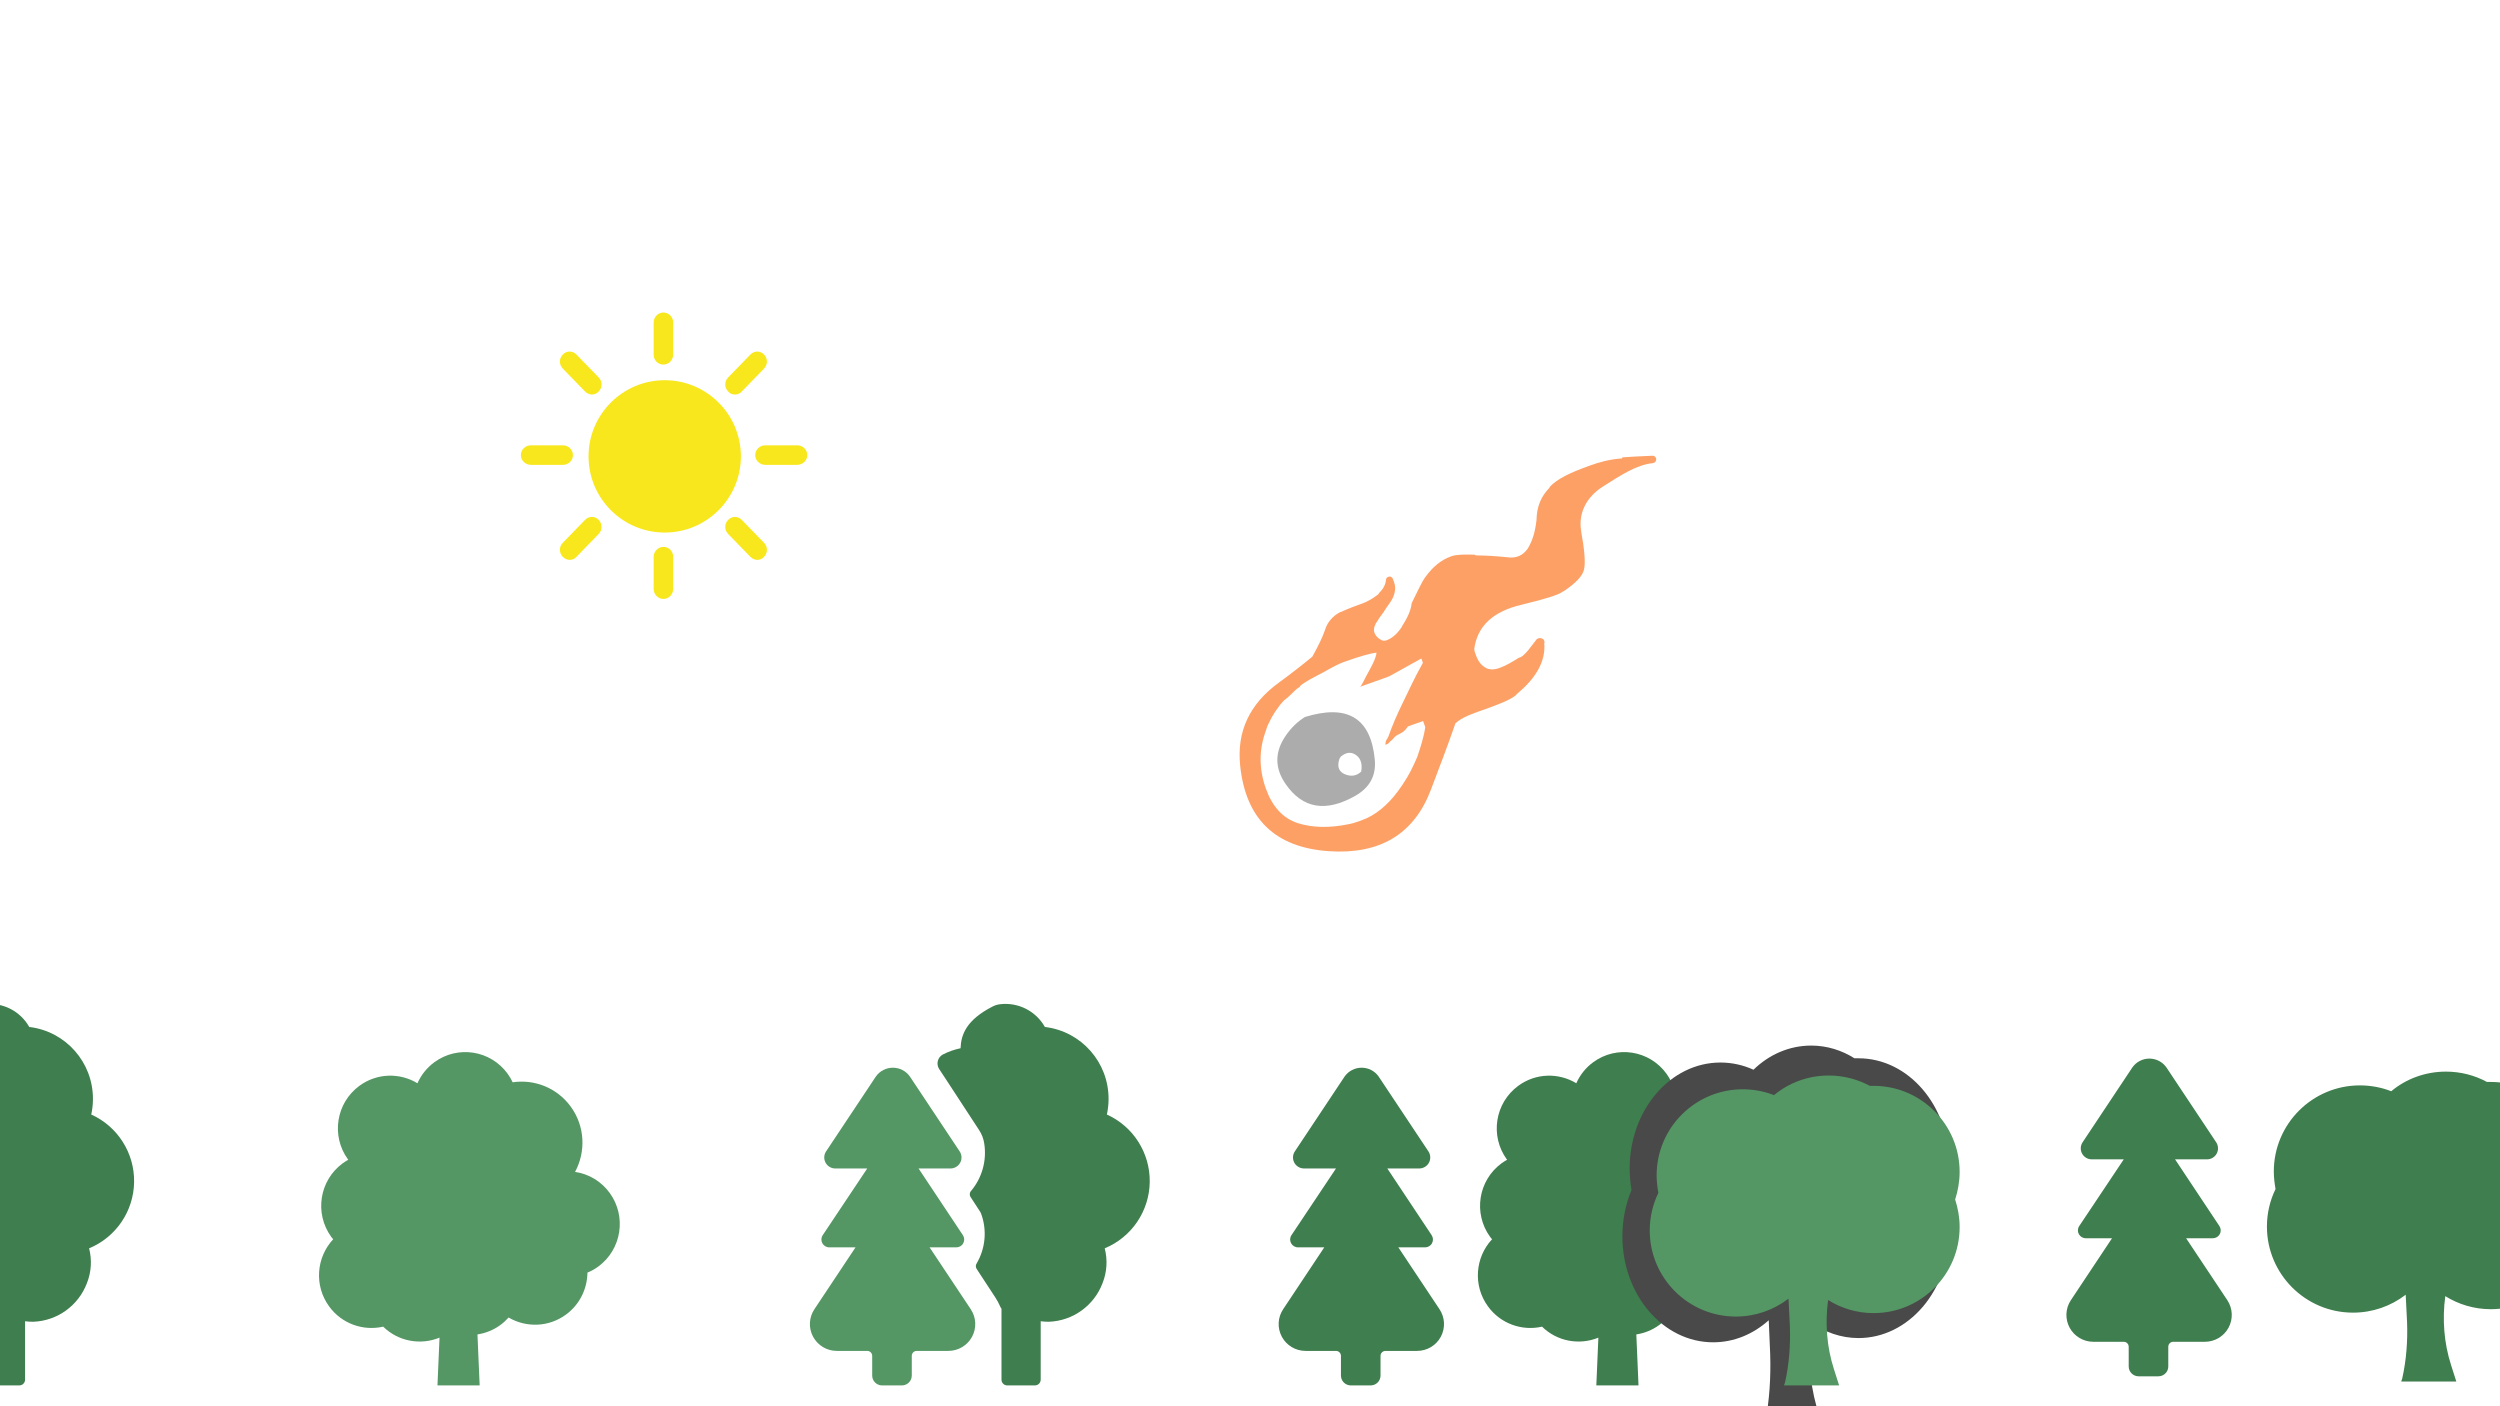 <?xml version="1.0" encoding="UTF-8"?>
<svg width="1920px" height="1080px" viewBox="0 0 1920 1080" version="1.1" xmlns="http://www.w3.org/2000/svg" xmlns:xlink="http://www.w3.org/1999/xlink">
    <!-- Generator: Sketch 46.2 (44496) - http://www.bohemiancoding.com/sketch -->
    <title>meteorFromTheSky</title>
    <desc>Created with Sketch.</desc>
    <defs></defs>
    <g id="Actual-Slides" stroke="none" stroke-width="1" fill="none" fill-rule="evenodd">
        <g id="meteorFromTheSky" fill-rule="nonzero">
            <g id="noun_1174161" transform="translate(400, 240)" fill="#F8E71C">
                <path d="M110.5,52 C78.232,52 52,78.232 52,110.5 C52,142.768 78.232,169 110.5,169 C142.768,169 169,142.768 169,110.5 C169,78.232 142.768,52 110.5,52 Z" id="Shape"></path>
                <path d="M109.5,40 C113.591,40 117,36.512 117,32.326 L117,7.674 C117,3.488 113.591,0 109.5,0 C105.409,0 102,3.488 102,7.674 L102,32.326 C102,36.744 105.409,40 109.5,40 Z" id="Shape"></path>
                <path d="M49.302,60.655 C50.669,62.062 52.719,63 54.541,63 C56.363,63 58.413,62.297 59.779,60.655 C62.74,57.607 62.74,52.918 59.779,49.87 L42.698,32.286 C39.737,29.238 35.181,29.238 32.221,32.286 C29.26,35.334 29.26,40.023 32.221,43.071 L49.302,60.655 Z" id="Shape"></path>
                <path d="M40,109.5 C40,105.409 36.512,102 32.326,102 L7.674,102 C3.488,102 0,105.409 0,109.5 C0,113.591 3.488,117 7.674,117 L32.326,117 C36.744,117 40,113.591 40,109.5 Z" id="Shape"></path>
                <path d="M49.302,159.286 L32.221,176.87 C29.26,179.918 29.26,184.607 32.221,187.655 C33.587,189.062 35.637,190 37.459,190 C39.281,190 41.331,189.297 42.698,187.655 L59.779,170.071 C62.74,167.023 62.74,162.334 59.779,159.286 C57.046,156.238 52.263,156.238 49.302,159.286 Z" id="Shape"></path>
                <path d="M109.5,180 C105.409,180 102,183.488 102,187.674 L102,212.326 C102,216.512 105.409,220 109.5,220 C113.591,220 117,216.512 117,212.326 L117,187.674 C117,183.256 113.591,180 109.5,180 Z" id="Shape"></path>
                <path d="M169.698,159.286 C166.737,156.238 162.181,156.238 159.221,159.286 C156.26,162.334 156.26,167.023 159.221,170.071 L176.302,187.655 C177.669,189.062 179.719,190 181.541,190 C183.363,190 185.413,189.297 186.779,187.655 C189.74,184.607 189.74,179.918 186.779,176.87 L169.698,159.286 Z" id="Shape"></path>
                <path d="M212.326,102 L187.674,102 C183.488,102 180,105.409 180,109.5 C180,113.591 183.488,117 187.674,117 L212.326,117 C216.512,117 220,113.591 220,109.5 C220,105.409 216.512,102 212.326,102 Z" id="Shape"></path>
                <path d="M164.459,63 C166.281,63 168.331,62.297 169.698,60.655 L186.779,43.071 C189.74,40.023 189.74,35.334 186.779,32.286 C183.819,29.238 179.263,29.238 176.302,32.286 L159.221,49.87 C156.26,52.918 156.26,57.607 159.221,60.655 C160.587,62.297 162.409,63 164.459,63 Z" id="Shape"></path>
            </g>
            <g id="noun_387172" transform="translate(952, 350)">
                <path d="M319.026,0.668 L318.955,0.632 C318.43,0.156 317.83,-0.046 317.142,0.025 C317.09,-0.003 317.043,-0.007 317.007,0.009 C306.966,0.422 299.327,0.835 294.096,1.248 C293.846,1.291 293.846,2.046 293.603,2.089 C284.028,2.685 276.09,5.038 269.201,7.495 L269.082,7.539 C254.423,12.771 243.894,17.673 238.126,24 C238.063,24.071 238.126,24.409 238.098,24.464 C232.053,30.847 228.201,37.972 228.014,49.92 L227.955,49.939 C227.064,58.176 224.942,65.36 221.436,71.104 C221.328,71.274 221.205,71.433 221.09,71.608 C217.703,76.339 212.635,79.165 205.083,77.899 L205.024,77.919 C196.45,77.018 188.715,76.593 181.775,76.558 C181.361,76.617 180.686,75.966 180.248,75.99 C172.597,75.811 166.595,75.796 162.684,77.189 C162.6,77.217 162.544,77.236 162.505,77.252 C154.682,80.043 148.426,85.417 143.346,92.296 L142.941,92.808 C139.598,97.266 136.919,103.89 132.26,113.048 L132.24,112.988 C131.294,121.423 126.262,128.353 124.68,131.08 C124.601,131.108 124.799,131.06 124.815,131.096 C121.484,136.336 117.684,139.829 113.177,141.658 C112.255,142.036 111.344,142.139 110.331,142.016 C109.353,141.877 108.518,141.492 107.775,140.88 C107.56,140.777 107.405,140.682 107.286,140.587 C105.378,139.201 104.114,137.558 103.482,135.669 C103.216,134.923 103.136,134.141 103.236,133.311 C103.287,132.104 103.709,130.679 104.484,129.032 C104.714,128.552 104.985,128.123 105.335,127.738 C106.4,125.904 108.161,123.269 110.868,119.748 L110.848,119.688 C113.356,115.624 116.432,111.908 117.573,109.428 C117.613,109.277 117.617,109.197 117.684,109.122 C119.692,104.752 119.966,100.846 118.706,97.329 C118.678,97.25 118.65,97.17 118.622,97.091 L117.72,94.57 C117.509,93.987 117.108,93.515 116.536,93.145 L116.639,93.173 C116.126,92.836 115.606,92.705 115.065,92.812 C114.977,92.8 114.898,92.808 114.818,92.832 C114.151,92.939 113.554,93.237 113.026,93.737 C112.696,94.162 112.501,94.674 112.449,95.265 C112.438,95.356 112.43,95.452 112.418,95.539 C111.949,99.278 110.216,102.517 107.227,105.252 C106.968,105.522 106.829,106.173 106.519,106.419 C103.78,108.491 99.75,111.523 93.764,113.655 C93.688,113.683 93.629,113.707 93.589,113.722 C93.549,113.734 93.509,113.746 93.47,113.758 C84.864,116.83 79.784,119.017 78.083,119.934 C77.821,120.065 77.523,119.974 77.328,120.038 C71.365,123.229 67.422,127.802 65.57,133.97 C65.475,134.311 65.32,134.621 65.145,134.994 C63.499,139.765 60.399,146.187 55.856,154.333 C47.481,161.239 38.915,167.868 30.17,174.251 C7.625,190.624 -2.288,211.864 0.442,237.982 C4.699,278.961 27.356,300.872 68.42,303.706 C107.799,306.393 133.969,290.659 146.939,256.515 C153.573,238.954 159.989,222.307 165.788,205.481 C171.249,200.535 178.972,198.09 187.817,194.935 L187.876,194.911 C199.03,190.934 207.488,187.786 212.62,183.618 C212.635,183.563 212.576,183.249 212.612,183.237 C227.823,170.9 235.169,157.635 233.992,144.004 C233.941,143.846 234.33,143.385 234.271,143.226 C234.243,143.143 234.211,143.052 234.171,142.929 L233.69,141.583 C233.46,140.956 232.697,140.615 232.14,140.285 C232.068,140.226 231.826,140.265 231.782,140.281 C231.242,139.987 230.598,139.956 230.041,140.11 C229.942,140.099 229.811,140.122 229.727,140.15 C229.087,140.301 228.563,140.599 228.233,141.019 L228.499,140.523 C227.903,141.4 225.605,144.354 221.67,149.371 C221.587,149.403 221.555,149.438 221.571,149.474 C219.5,151.927 217.747,153.582 216.336,154.448 C215.752,154.785 215.124,155.007 214.472,155.154 C209.575,158.215 204.797,161.152 199.793,162.934 L199.677,162.978 C194.745,164.74 190.674,164.565 187.141,161.6 C184.354,159.596 182.129,155.785 180.455,150.125 C180.217,149.331 180.173,148.533 180.328,147.732 C182.836,130.58 194.943,119.482 216.642,114.425 C234.263,110.162 244.597,106.943 247.646,104.748 C248.127,104.359 248.659,104.061 249.244,103.851 C258.39,97.722 263.494,92.201 264.559,87.287 C264.579,87.108 264.611,86.941 264.642,86.795 C265.668,81.761 264.893,72.211 262.333,58.152 C262.317,58.112 262.349,58.152 262.377,58.096 C260.139,45.549 265.076,32.716 278.713,23.885 L278.654,23.909 C292.892,14.866 305.09,6.872 317.333,5.713 C318.084,5.622 318.756,5.249 319.34,4.689 C319.762,4.01 319.972,3.252 320,2.454 C319.841,1.768 319.511,1.156 319.026,0.668 Z M140.786,159.024 C133.536,172.008 129.394,181.586 125.845,188.663 C120.86,198.769 116.909,208.109 114.258,215.742 C113.527,217.774 111.937,218.06 112.02,221.99 L113.602,221.418 C114.385,221.144 115.22,219.584 116.746,218.556 C117.831,217.77 118.841,215.968 120.407,214.92 C122.442,213.571 126.036,213.023 129.275,207.902 L140.925,203.747 L142.607,208.446 C141.45,216.302 138.902,224.038 136.533,231.095 C135.953,232.798 134.899,234.608 134.275,236.188 C131.012,243.698 126.664,250.747 121.774,257.428 C113.785,268.26 104.412,276.179 93.736,279.989 C92.834,280.311 91.995,280.609 91.212,280.89 C88.787,281.76 86.311,282.534 83.691,282.982 C69.032,286.015 56.019,285.769 44.615,282.133 C33.318,278.41 25.182,269.606 20.189,255.665 C14.724,240.391 14.792,225.411 20.372,210.693 C20.734,209.24 21.259,207.803 21.938,206.37 C25.174,199.269 29.224,193.145 34.077,187.973 C37.222,185.535 40.179,182.844 42.969,179.911 C43.999,178.974 45.132,178.133 46.364,177.386 C46.185,176.878 47.898,175.513 51.515,173.298 C53.717,171.936 56.651,170.317 60.296,168.443 C61.762,167.614 63.213,166.852 64.644,166.169 C71.636,162.172 76.72,159.612 79.888,158.476 C92.011,154.15 100.434,151.745 105.152,151.244 C104.905,154.376 103.037,158.703 99.722,164.728 C95.855,171.305 93.871,176.974 92.269,177.545 L113.626,169.924 C115.737,169.174 120.304,166.364 126.616,162.926 C132.924,159.358 136.271,157.488 139.602,155.73 L140.786,159.024 Z" id="Shape" fill="#FDA066"></path>
                <path d="M50.171,200.665 C44.376,204.29 39.434,209.109 35.348,215.13 C26.879,227.553 26.883,239.888 35.364,252.131 C48.406,271.031 66.241,274.048 88.869,261.188 C100,254.867 104.993,245.581 103.837,233.338 C100.802,201.418 82.916,190.529 50.171,200.665 Z M93.716,238.426 C93.772,239.828 93.65,241.226 93.359,242.624 C90.272,245.525 86.675,246.39 82.554,245.224 C76.668,243.494 74.643,239.592 76.479,233.502 C76.967,231.904 77.761,230.81 78.866,230.233 C82.271,227.75 85.582,227.489 88.81,229.48 C91.924,231.403 93.563,234.388 93.716,238.426 Z" id="Shape" fill="#ACACAC"></path>
            </g>
            <g id="Group-5" transform="translate(-60, 771)">
                <g id="Group" transform="translate(305, 0)">
                    <path d="M468.927,186.973 L489.45,186.973 C491.68,186.981 493.734,185.763 494.792,183.806 C495.849,181.849 495.739,179.471 494.504,177.619 L460.452,126.385 L484.965,126.385 C488.085,126.385 490.952,124.677 492.429,121.939 C493.907,119.201 493.755,115.876 492.034,113.283 L453.764,55.726 C450.772,51.508 445.911,49 440.728,49 C435.545,49 430.684,51.508 427.693,55.726 L389.422,113.283 C387.705,115.871 387.55,119.188 389.018,121.923 C390.485,124.658 393.34,126.371 396.453,126.385 L421.042,126.385 L386.838,177.619 C385.595,179.482 385.491,181.877 386.568,183.84 C387.644,185.803 389.724,187.009 391.968,186.973 L412.035,186.973 L380.453,234.496 C376.238,240.818 375.854,248.937 379.453,255.626 C383.052,262.316 390.052,266.491 397.669,266.493 L421.042,266.493 C423.141,266.493 424.842,268.188 424.842,270.28 L424.842,285.427 C424.842,289.609 428.245,293 432.443,293 L447.645,293 C451.843,293 455.246,289.609 455.246,285.427 L455.246,270.28 C455.246,268.188 456.947,266.493 459.046,266.493 L483.293,266.493 C490.917,266.505 497.929,262.335 501.538,255.643 C505.146,248.951 504.765,240.823 500.547,234.496 L468.927,186.973 Z" id="Shape" fill="#549764"></path>
                    <path d="M828.927,186.973 L849.45,186.973 C851.68,186.981 853.734,185.763 854.792,183.806 C855.849,181.849 855.739,179.471 854.504,177.619 L820.452,126.385 L844.965,126.385 C848.085,126.385 850.952,124.677 852.429,121.939 C853.907,119.201 853.755,115.876 852.034,113.283 L813.764,55.726 C810.772,51.508 805.911,49 800.728,49 C795.545,49 790.684,51.508 787.693,55.726 L749.422,113.283 C747.705,115.871 747.55,119.188 749.018,121.923 C750.485,124.658 753.34,126.371 756.453,126.385 L781.042,126.385 L746.838,177.619 C745.595,179.482 745.491,181.877 746.568,183.84 C747.644,185.803 749.724,187.009 751.968,186.973 L772.035,186.973 L740.453,234.496 C736.238,240.818 735.854,248.937 739.453,255.626 C743.052,262.316 750.052,266.491 757.669,266.493 L781.042,266.493 C783.141,266.493 784.842,268.188 784.842,270.28 L784.842,285.427 C784.842,289.609 788.245,293 792.443,293 L807.645,293 C811.843,293 815.246,289.609 815.246,285.427 L815.246,270.28 C815.246,268.188 816.947,266.493 819.046,266.493 L843.293,266.493 C850.917,266.505 857.929,262.335 861.538,255.643 C865.146,248.951 864.765,240.823 860.547,234.496 L828.927,186.973 Z" id="Shape-Copy" fill="#3F7E4E"></path>
                    <path d="M1433.927,179.973 L1454.45,179.973 C1456.68,179.981 1458.734,178.763 1459.792,176.806 C1460.849,174.849 1460.739,172.471 1459.504,170.619 L1425.452,119.385 L1449.965,119.385 C1453.085,119.385 1455.952,117.677 1457.429,114.939 C1458.907,112.201 1458.755,108.876 1457.034,106.283 L1418.764,48.726 C1415.772,44.508 1410.911,42 1405.728,42 C1400.545,42 1395.684,44.508 1392.693,48.726 L1354.422,106.283 C1352.705,108.871 1352.55,112.188 1354.018,114.923 C1355.485,117.658 1358.34,119.371 1361.453,119.385 L1386.042,119.385 L1351.838,170.619 C1350.595,172.482 1350.491,174.877 1351.568,176.84 C1352.644,178.803 1354.724,180.009 1356.968,179.973 L1377.035,179.973 L1345.453,227.496 C1341.238,233.818 1340.854,241.937 1344.453,248.626 C1348.052,255.316 1355.052,259.491 1362.669,259.493 L1386.042,259.493 C1388.141,259.493 1389.842,261.188 1389.842,263.28 L1389.842,278.427 C1389.842,282.609 1393.245,286 1397.443,286 L1412.645,286 C1416.843,286 1420.246,282.609 1420.246,278.427 L1420.246,263.28 C1420.246,261.188 1421.947,259.493 1424.046,259.493 L1448.293,259.493 C1455.917,259.505 1462.929,255.335 1466.538,248.643 C1470.146,241.951 1469.765,233.823 1465.547,227.496 L1433.927,179.973 Z" id="Shape-Copy-5" fill="#3F7E4E"></path>
                    <path d="M605.092,84.913 C605.93,81.052 606.361,77.114 606.378,73.163 C606.535,44.9 585.48,21.029 557.469,17.711 C550.574,5.49 537.037,-1.396 523.122,0.238 C521.087,0.466 519.112,1.07 517.297,2.019 C497.324,12.253 493.088,23.397 492.71,34.047 C488.031,35.022 483.503,36.615 479.243,38.785 C477.248,39.808 475.789,41.642 475.239,43.819 C474.688,45.996 475.1,48.305 476.369,50.156 L481.891,58.533 L506.895,96.815 C508.995,99.957 510.365,103.532 510.904,107.276 C512.936,120.255 509.267,133.481 500.842,143.549 C499.589,144.84 499.415,146.836 500.426,148.325 L507.992,159.999 C508.181,160.295 508.333,160.613 508.445,160.946 C513.138,173.589 511.902,187.676 505.079,199.304 C504.214,200.586 504.214,202.267 505.079,203.549 L519.415,225.457 C520.883,227.689 522.149,230.049 523.198,232.507 C523.44,233.066 523.758,233.589 524.143,234.061 L524.143,288.565 C524.142,290.956 526.033,292.918 528.418,293 L549.79,293 C550.97,293.01 552.106,292.547 552.944,291.714 C553.782,290.882 554.253,289.748 554.253,288.565 L554.253,243.726 C556.41,244.012 558.584,244.139 560.759,244.105 C579.081,243.33 595.186,231.708 601.726,214.541 C605.137,206.007 605.734,196.603 603.428,187.706 C624.063,179.191 637.656,159.181 637.994,136.821 C638.331,114.462 625.348,94.049 604.979,84.913 L605.092,84.913 Z" id="Shape" fill="#3F7E4E"></path>
                    <path d="M1086.647,129.015 C1094.979,113.581 1094.362,94.08 1083.381,78.948 C1072.781,64.344 1055.369,57.717 1038.729,60.203 C1037.659,57.936 1036.388,55.726 1034.863,53.624 C1021.755,35.565 996.563,31.605 978.593,44.778 C972.714,49.087 968.369,54.708 965.599,60.937 C952.129,52.771 934.547,52.987 921.043,62.888 C903.073,76.06 899.134,101.378 912.244,119.438 C912.312,119.531 912.391,119.611 912.459,119.705 C911.015,120.513 909.592,121.383 908.222,122.387 C890.252,135.56 886.312,160.878 899.419,178.937 C899.884,179.577 900.396,180.16 900.891,180.763 C887.903,194.666 886.137,216.301 897.73,232.272 C907.523,245.763 924.06,251.375 939.29,247.865 C950.773,259.169 967.837,262.326 982.55,256.31 L980.973,293 L1013.378,293 L1011.694,253.838 C1017.861,252.894 1023.901,250.547 1029.293,246.596 C1031.639,244.876 1033.734,242.939 1035.596,240.848 C1048.998,248.716 1066.314,248.397 1079.656,238.618 C1090.321,230.799 1095.998,218.699 1096.148,206.382 C1099.03,205.179 1101.826,203.66 1104.458,201.732 C1122.428,188.559 1126.368,163.241 1113.261,145.182 C1106.64,136.066 1096.938,130.554 1086.647,129.015 Z" id="Shape-Copy-2" fill="#3F7E4E"></path>
                    <path d="M1734,126.044 C1734,89.551 1704.382,59.933 1667.889,59.933 C1666.831,59.933 1666.038,59.933 1664.98,59.933 C1655.724,54.909 1644.882,52 1633.511,52 C1617.644,52 1602.836,57.553 1591.464,67.073 C1584.06,64.164 1575.862,62.578 1567.4,62.578 C1530.907,62.578 1501.289,92.196 1501.289,128.689 C1501.289,133.184 1501.818,137.68 1502.611,142.176 C1498.38,150.902 1496,160.687 1496,171 C1496,207.493 1525.618,237.111 1562.111,237.111 C1577.184,237.111 1591.2,232.087 1602.571,223.36 L1603.629,244.516 C1604.158,259.06 1603.1,273.34 1599.927,287.62 L1599.133,290 L1641.444,290 L1637.478,277.571 C1631.924,260.382 1630.602,242.136 1632.982,224.418 C1643.031,230.764 1655.196,234.467 1667.889,234.467 C1704.382,234.467 1734,204.849 1734,168.356 C1734,160.951 1732.678,153.811 1730.562,147.2 C1732.678,140.589 1734,133.449 1734,126.044 Z" id="Shape" fill="#3F7E4E"></path>
                    <path d="M1252,123.156 C1252,78.229 1220.764,41.767 1182.278,41.767 C1181.162,41.767 1180.326,41.767 1179.21,41.767 C1169.449,35.581 1158.014,32 1146.022,32 C1129.289,32 1113.671,38.837 1101.679,50.557 C1093.87,46.976 1085.224,45.022 1076.3,45.022 C1037.813,45.022 1006.578,81.484 1006.578,126.411 C1006.578,131.946 1007.136,137.48 1007.972,143.014 C1003.51,153.758 1001,165.803 1001,178.5 C1001,223.427 1032.236,259.889 1070.722,259.889 C1086.619,259.889 1101.4,253.703 1113.392,242.96 L1114.508,269.004 C1115.066,286.91 1113.95,304.49 1110.603,322.07 L1109.767,325 L1154.389,325 L1150.206,309.699 C1144.349,288.538 1142.954,266.074 1145.464,244.262 C1156.062,252.076 1168.891,256.633 1182.278,256.633 C1220.764,256.633 1252,220.171 1252,175.244 C1252,166.129 1250.606,157.339 1248.374,149.2 C1250.606,141.061 1252,132.271 1252,123.156 Z" id="Shape-Copy-4" fill="#494949"></path>
                    <path d="M1260,129.044 C1260,92.551 1230.382,62.933 1193.889,62.933 C1192.831,62.933 1192.038,62.933 1190.98,62.933 C1181.724,57.909 1170.882,55 1159.511,55 C1143.644,55 1128.836,60.553 1117.464,70.073 C1110.06,67.164 1101.862,65.578 1093.4,65.578 C1056.907,65.578 1027.289,95.196 1027.289,131.689 C1027.289,136.184 1027.818,140.68 1028.611,145.176 C1024.38,153.902 1022,163.687 1022,174 C1022,210.493 1051.618,240.111 1088.111,240.111 C1103.184,240.111 1117.2,235.087 1128.571,226.36 L1129.629,247.516 C1130.158,262.06 1129.1,276.34 1125.927,290.62 L1125.133,293 L1167.444,293 L1163.478,280.571 C1157.924,263.382 1156.602,245.136 1158.982,227.418 C1169.031,233.764 1181.196,237.467 1193.889,237.467 C1230.382,237.467 1260,207.849 1260,171.356 C1260,163.951 1258.678,156.811 1256.562,150.2 C1258.678,143.589 1260,136.449 1260,129.044 Z" id="Shape-Copy-3" fill="#549764"></path>
                    <path d="M196.647,129.015 C204.979,113.581 204.362,94.08 193.381,78.948 C182.781,64.344 165.369,57.717 148.729,60.203 C147.659,57.936 146.388,55.726 144.863,53.624 C131.756,35.565 106.563,31.605 88.593,44.778 C82.714,49.087 78.369,54.708 75.599,60.937 C62.129,52.771 44.547,52.987 31.043,62.888 C13.073,76.06 9.134,101.378 22.244,119.438 C22.312,119.531 22.391,119.611 22.459,119.705 C21.015,120.513 19.592,121.383 18.222,122.387 C0.252,135.56 -3.688,160.878 9.419,178.937 C9.884,179.577 10.396,180.16 10.891,180.763 C-2.097,194.666 -3.863,216.301 7.73,232.272 C17.523,245.763 34.06,251.375 49.29,247.865 C60.773,259.169 77.837,262.326 92.55,256.31 L90.973,293 L123.378,293 L121.694,253.838 C127.861,252.894 133.901,250.547 139.293,246.596 C141.639,244.876 143.734,242.939 145.596,240.848 C158.998,248.716 176.314,248.397 189.656,238.618 C200.321,230.799 205.998,218.699 206.148,206.382 C209.03,205.179 211.826,203.66 214.458,201.732 C232.428,188.559 236.368,163.241 223.261,145.182 C216.64,136.066 206.938,130.554 196.647,129.015 Z" id="Shape" fill="#549764"></path>
                </g>
                <path d="M130.092,84.913 C130.93,81.052 131.361,77.114 131.378,73.163 C131.535,44.9 110.48,21.029 82.469,17.711 C75.574,5.49 62.037,-1.396 48.122,0.238 C46.087,0.466 44.112,1.07 42.297,2.019 C22.324,12.253 18.088,23.397 17.71,34.047 C13.031,35.022 8.503,36.615 4.243,38.785 C2.248,39.808 0.789,41.642 0.239,43.819 C-0.312,45.996 0.1,48.305 1.369,50.156 L6.891,58.533 L31.895,96.815 C33.995,99.957 35.365,103.532 35.904,107.276 C37.936,120.255 34.267,133.481 25.842,143.549 C24.589,144.84 24.415,146.836 25.426,148.325 L32.992,159.999 C33.181,160.295 33.333,160.613 33.445,160.946 C38.138,173.589 36.902,187.676 30.079,199.304 C29.214,200.586 29.214,202.267 30.079,203.549 L44.415,225.457 C45.883,227.689 47.149,230.049 48.198,232.507 C48.44,233.066 48.758,233.589 49.143,234.061 L49.143,288.565 C49.142,290.956 51.033,292.918 53.418,293 L74.79,293 C75.97,293.01 77.106,292.547 77.944,291.714 C78.782,290.882 79.253,289.748 79.253,288.565 L79.253,243.726 C81.41,244.012 83.584,244.139 85.759,244.105 C104.081,243.33 120.186,231.708 126.726,214.541 C130.137,206.007 130.734,196.603 128.428,187.706 C149.063,179.191 162.656,159.181 162.994,136.821 C163.331,114.462 150.348,94.049 129.979,84.913 L130.092,84.913 Z" id="Shape" fill="#3F7E4E"></path>
            </g>
        </g>
    </g>
</svg>